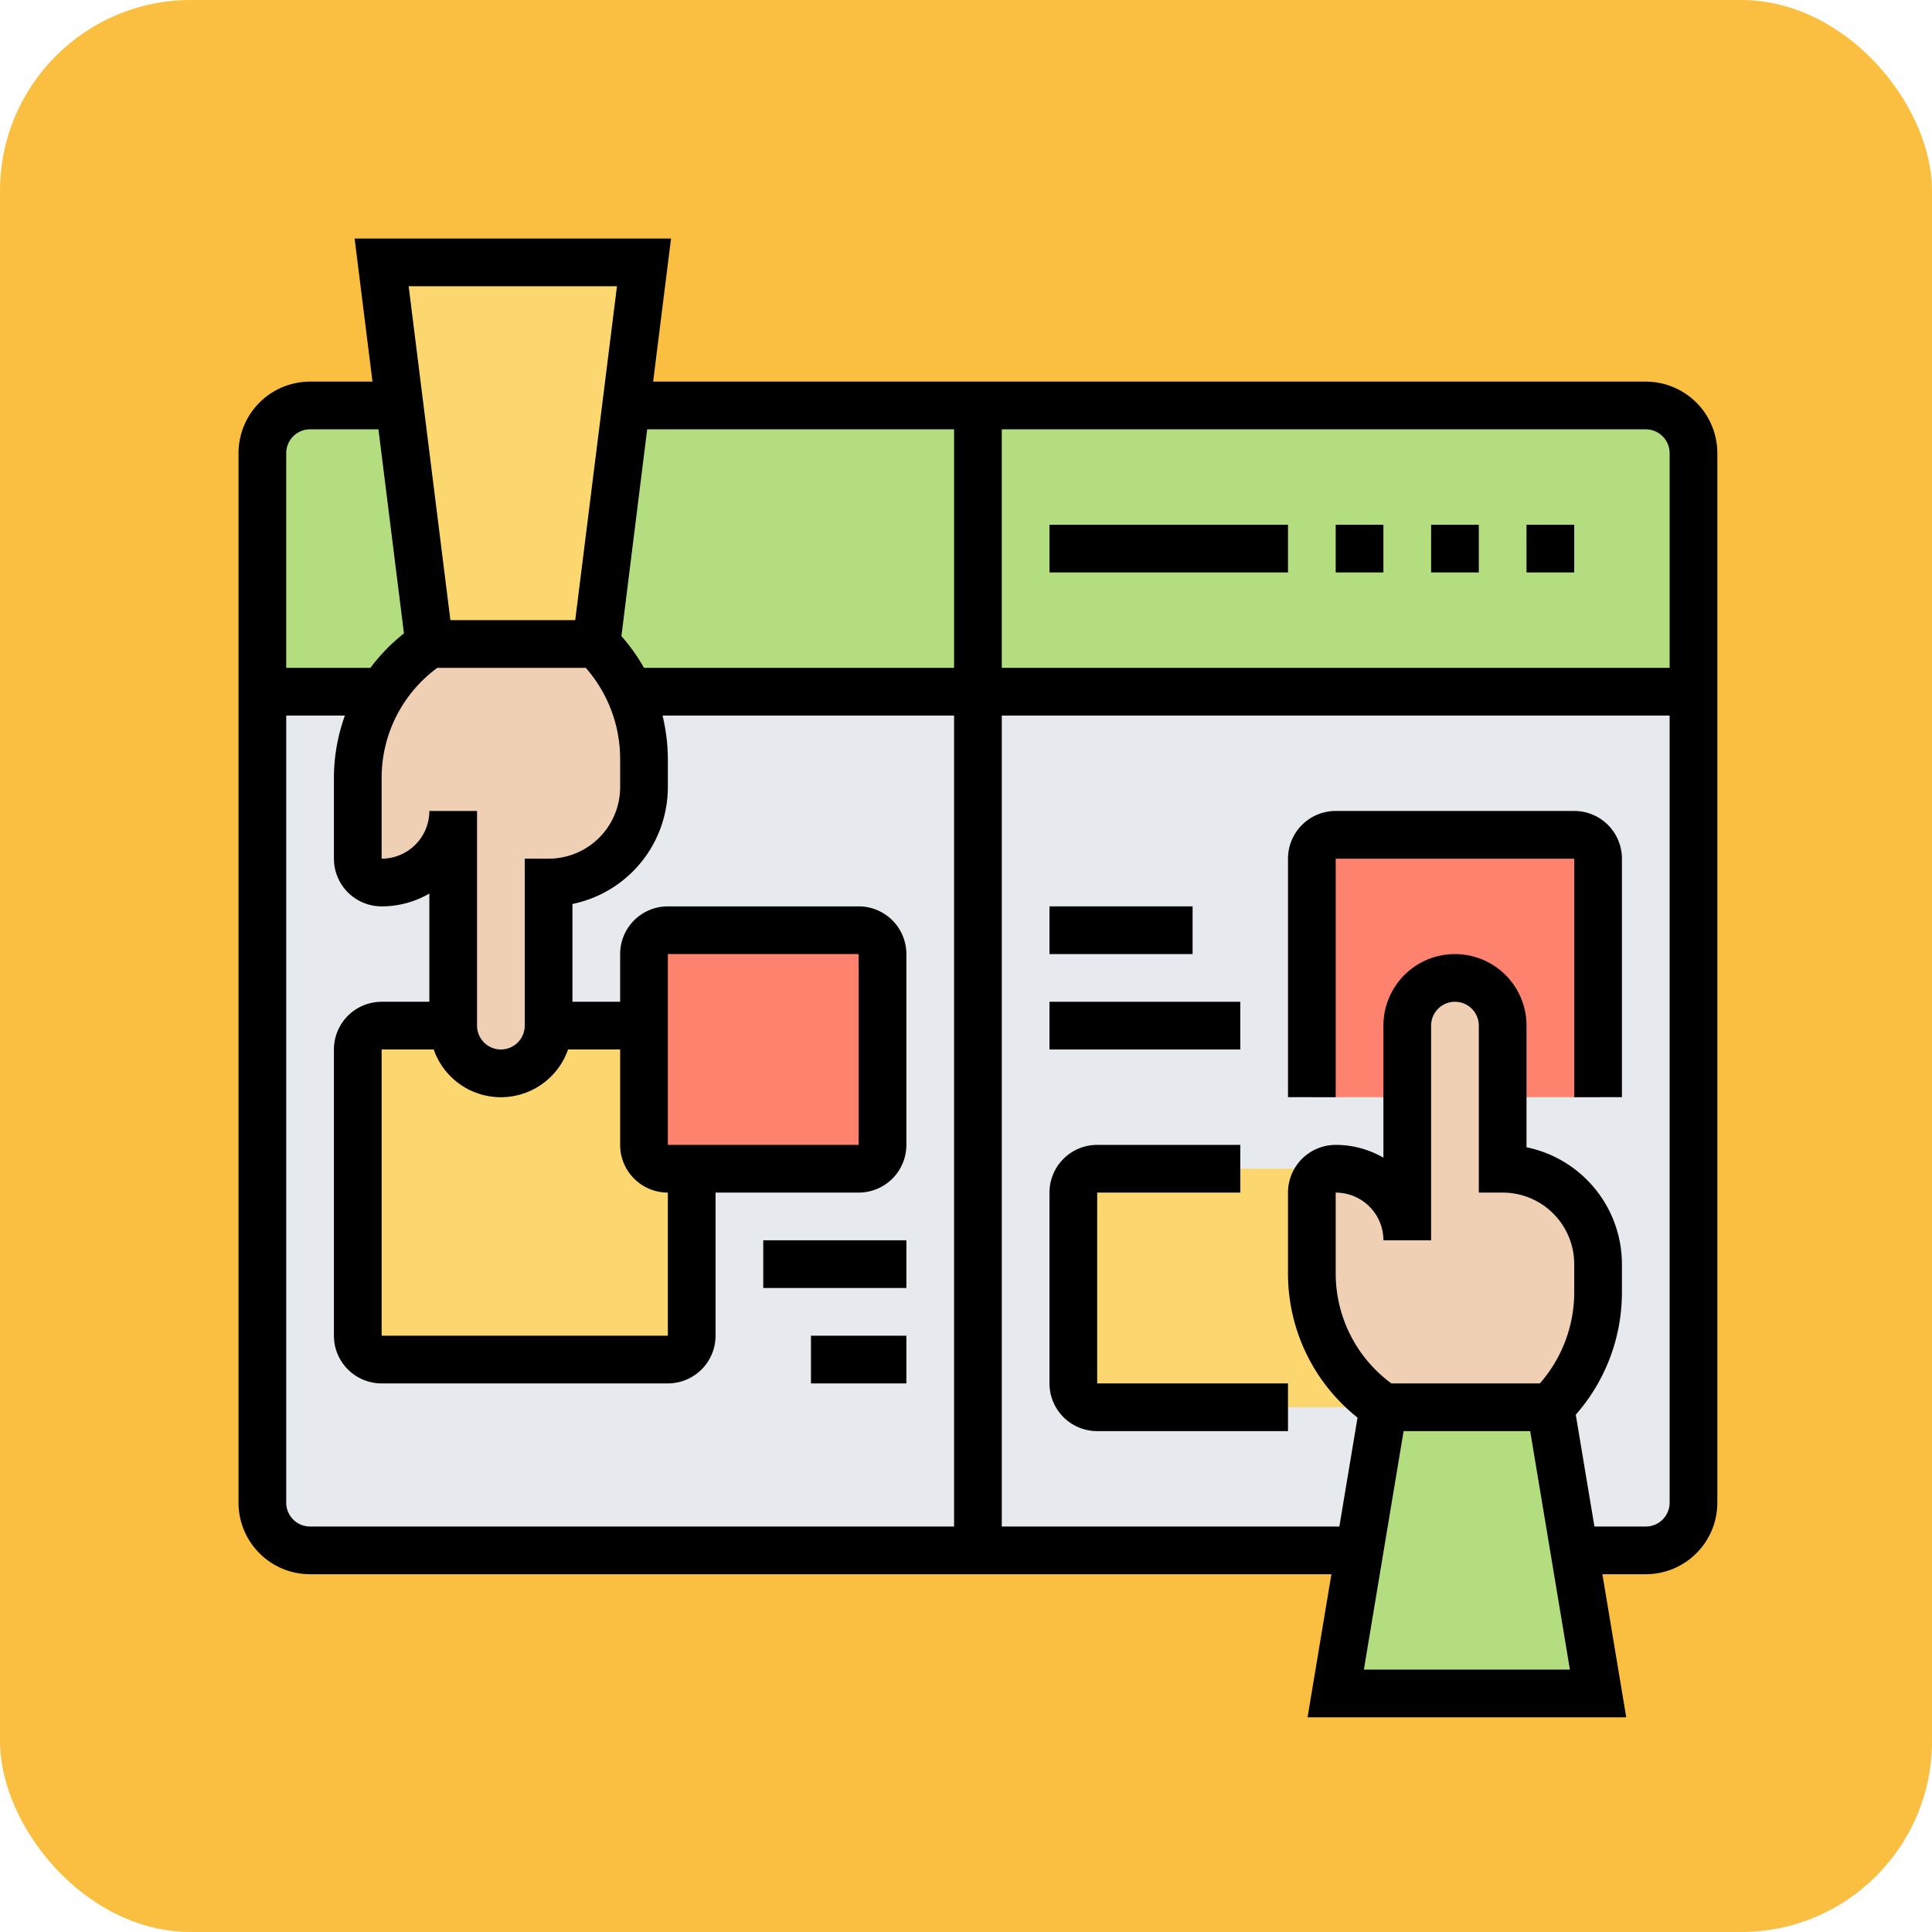 <svg xmlns="http://www.w3.org/2000/svg" width="81" height="81" viewBox="0 0 81 81">
  <g id="Grupo_988084" data-name="Grupo 988084" transform="translate(-834 -2577)">
    <g id="Grupo_988083" data-name="Grupo 988083">
      <rect id="Rectángulo_35798" data-name="Rectángulo 35798" width="81" height="81" rx="8" transform="translate(834 2577)" fill="#fabf40"/>
      <g id="planificacion" transform="translate(843 2586)">
        <g id="Grupo_988081" data-name="Grupo 988081">
          <g id="Grupo_988071" data-name="Grupo 988071">
            <path id="Trazado_212864" data-name="Trazado 212864" d="M60,56H4a2,2,0,0,1-2-2V20H62V54A2,2,0,0,1,60,56Z" fill="#e6e9ed"/>
          </g>
          <g id="Grupo_988072" data-name="Grupo 988072">
            <path id="Trazado_212865" data-name="Trazado 212865" d="M60,8H4a2.006,2.006,0,0,0-2,2V20H62V10A2.006,2.006,0,0,0,60,8Z" fill="#b4dd7f"/>
          </g>
          <g id="Grupo_988073" data-name="Grupo 988073">
            <path id="Trazado_212866" data-name="Trazado 212866" d="M57,56l1,6H47l1-6,1-6h7Z" fill="#b4dd7f"/>
          </g>
          <g id="Grupo_988074" data-name="Grupo 988074">
            <path id="Trazado_212867" data-name="Trazado 212867" d="M49,50H37a1,1,0,0,1-1-1V41a1,1,0,0,1,1-1H47a1,1,0,0,0-1,1v3.39A6.768,6.768,0,0,0,49,50Z" fill="#fcd770"/>
          </g>
          <g id="Grupo_988075" data-name="Grupo 988075">
            <path id="Trazado_212868" data-name="Trazado 212868" d="M58,27V37H54V34a2.015,2.015,0,0,0-2-2,2.006,2.006,0,0,0-2,2v3H46V27a1,1,0,0,1,1-1H57A1,1,0,0,1,58,27Z" fill="#ff826e"/>
          </g>
          <g id="Grupo_988076" data-name="Grupo 988076">
            <path id="Trazado_212869" data-name="Trazado 212869" d="M18,2l-.75,6L16,18H9L7.75,8,7,2Z" fill="#fcd770"/>
          </g>
          <g id="Grupo_988077" data-name="Grupo 988077">
            <path id="Trazado_212870" data-name="Trazado 212870" d="M58,44v1.17A6.835,6.835,0,0,1,56,50H49a6.768,6.768,0,0,1-3-5.61V41a1,1,0,0,1,1-1,3,3,0,0,1,3,3V34a2.006,2.006,0,0,1,2-2,2.015,2.015,0,0,1,2,2v6a3.995,3.995,0,0,1,4,4Z" fill="#f0d0b4"/>
          </g>
          <g id="Grupo_988078" data-name="Grupo 988078">
            <path id="Trazado_212871" data-name="Trazado 212871" d="M28,31v8a1,1,0,0,1-1,1H19a1,1,0,0,1-1-1V31a1,1,0,0,1,1-1h8A1,1,0,0,1,28,31Z" fill="#ff826e"/>
          </g>
          <g id="Grupo_988079" data-name="Grupo 988079">
            <path id="Trazado_212872" data-name="Trazado 212872" d="M20,44v3a1,1,0,0,1-1,1H7a1,1,0,0,1-1-1V35a1,1,0,0,1,1-1h3a2.006,2.006,0,0,0,2,2,2.015,2.015,0,0,0,2-2h4v5a1,1,0,0,0,1,1h1Z" fill="#fcd770"/>
          </g>
          <g id="Grupo_988080" data-name="Grupo 988080">
            <path id="Trazado_212873" data-name="Trazado 212873" d="M18,22.83V24a3.995,3.995,0,0,1-4,4v6a2.015,2.015,0,0,1-2,2,2.006,2.006,0,0,1-2-2V25a3,3,0,0,1-3,3,1,1,0,0,1-1-1V23.61A6.763,6.763,0,0,1,9,18h7a6.9,6.9,0,0,1,2,4.83Z" fill="#f0d0b4"/>
          </g>
        </g>
        <g id="Grupo_988082" data-name="Grupo 988082">
          <path id="Trazado_212874" data-name="Trazado 212874" d="M60,7H18.383l.75-6H5.867l.75,6H4a3,3,0,0,0-3,3V54a3,3,0,0,0,3,3H46.82l-1,6H59.181l-1-6H60a3,3,0,0,0,3-3V10A3,3,0,0,0,60,7Zm1,3v9H33V9H60A1,1,0,0,1,61,10ZM31,9V19H18a7.852,7.852,0,0,0-.947-1.33L18.133,9ZM19,41v6H7V35H9.184a2.982,2.982,0,0,0,5.632,0H17v4A2,2,0,0,0,19,41Zm0-2V31h8v8ZM13,27v7a1,1,0,0,1-2,0V25H9a2,2,0,0,1-2,2V23.6A5.717,5.717,0,0,1,9.334,19h6.225A5.788,5.788,0,0,1,17,22.829V24a3,3,0,0,1-3,3ZM16.867,3l-1.75,14H9.883L8.133,3ZM4,9H6.867l1.069,8.555A7.751,7.751,0,0,0,6.53,19H3V10A1,1,0,0,1,4,9ZM3,54V21H5.46A7.728,7.728,0,0,0,5,23.6V27a2,2,0,0,0,2,2,3.97,3.97,0,0,0,2-.537V33H7a2,2,0,0,0-2,2V47a2,2,0,0,0,2,2H19a2,2,0,0,0,2-2V41h6a2,2,0,0,0,2-2V31a2,2,0,0,0-2-2H19a2,2,0,0,0-2,2v2H15V28.9A5.009,5.009,0,0,0,19,24V22.829A7.841,7.841,0,0,0,18.777,21H31V55H4a1,1,0,0,1-1-1ZM54,41a3,3,0,0,1,3,3v1.171A5.788,5.788,0,0,1,55.559,49H49.334A5.717,5.717,0,0,1,47,44.4V41a2,2,0,0,1,2,2h2V34a1,1,0,0,1,2,0v7ZM48.181,61l1.666-10h5.307L56.82,61ZM60,55H57.847l-.782-4.688A7.767,7.767,0,0,0,59,45.171V44a5.008,5.008,0,0,0-4-4.9V34a3,3,0,0,0-6,0v5.537A3.97,3.97,0,0,0,47,39a2,2,0,0,0-2,2v3.4a7.708,7.708,0,0,0,2.915,6.034L47.153,55H33V21H61V54A1,1,0,0,1,60,55Z"/>
          <path id="Trazado_212875" data-name="Trazado 212875" d="M47,13h2v2H47Z"/>
          <path id="Trazado_212876" data-name="Trazado 212876" d="M51,13h2v2H51Z"/>
          <path id="Trazado_212877" data-name="Trazado 212877" d="M55,13h2v2H55Z"/>
          <path id="Trazado_212878" data-name="Trazado 212878" d="M35,13H45v2H35Z"/>
          <path id="Trazado_212879" data-name="Trazado 212879" d="M37,41h6V39H37a2,2,0,0,0-2,2v8a2,2,0,0,0,2,2h8V49H37Z"/>
          <path id="Trazado_212880" data-name="Trazado 212880" d="M57,25H47a2,2,0,0,0-2,2V37h2V27H57V37h2V27A2,2,0,0,0,57,25Z"/>
          <path id="Trazado_212881" data-name="Trazado 212881" d="M35,29h6v2H35Z"/>
          <path id="Trazado_212882" data-name="Trazado 212882" d="M35,33h8v2H35Z"/>
          <path id="Trazado_212883" data-name="Trazado 212883" d="M25,47h4v2H25Z"/>
          <path id="Trazado_212884" data-name="Trazado 212884" d="M23,43h6v2H23Z"/>
        </g>
      </g>
    </g>
  </g>
</svg>
